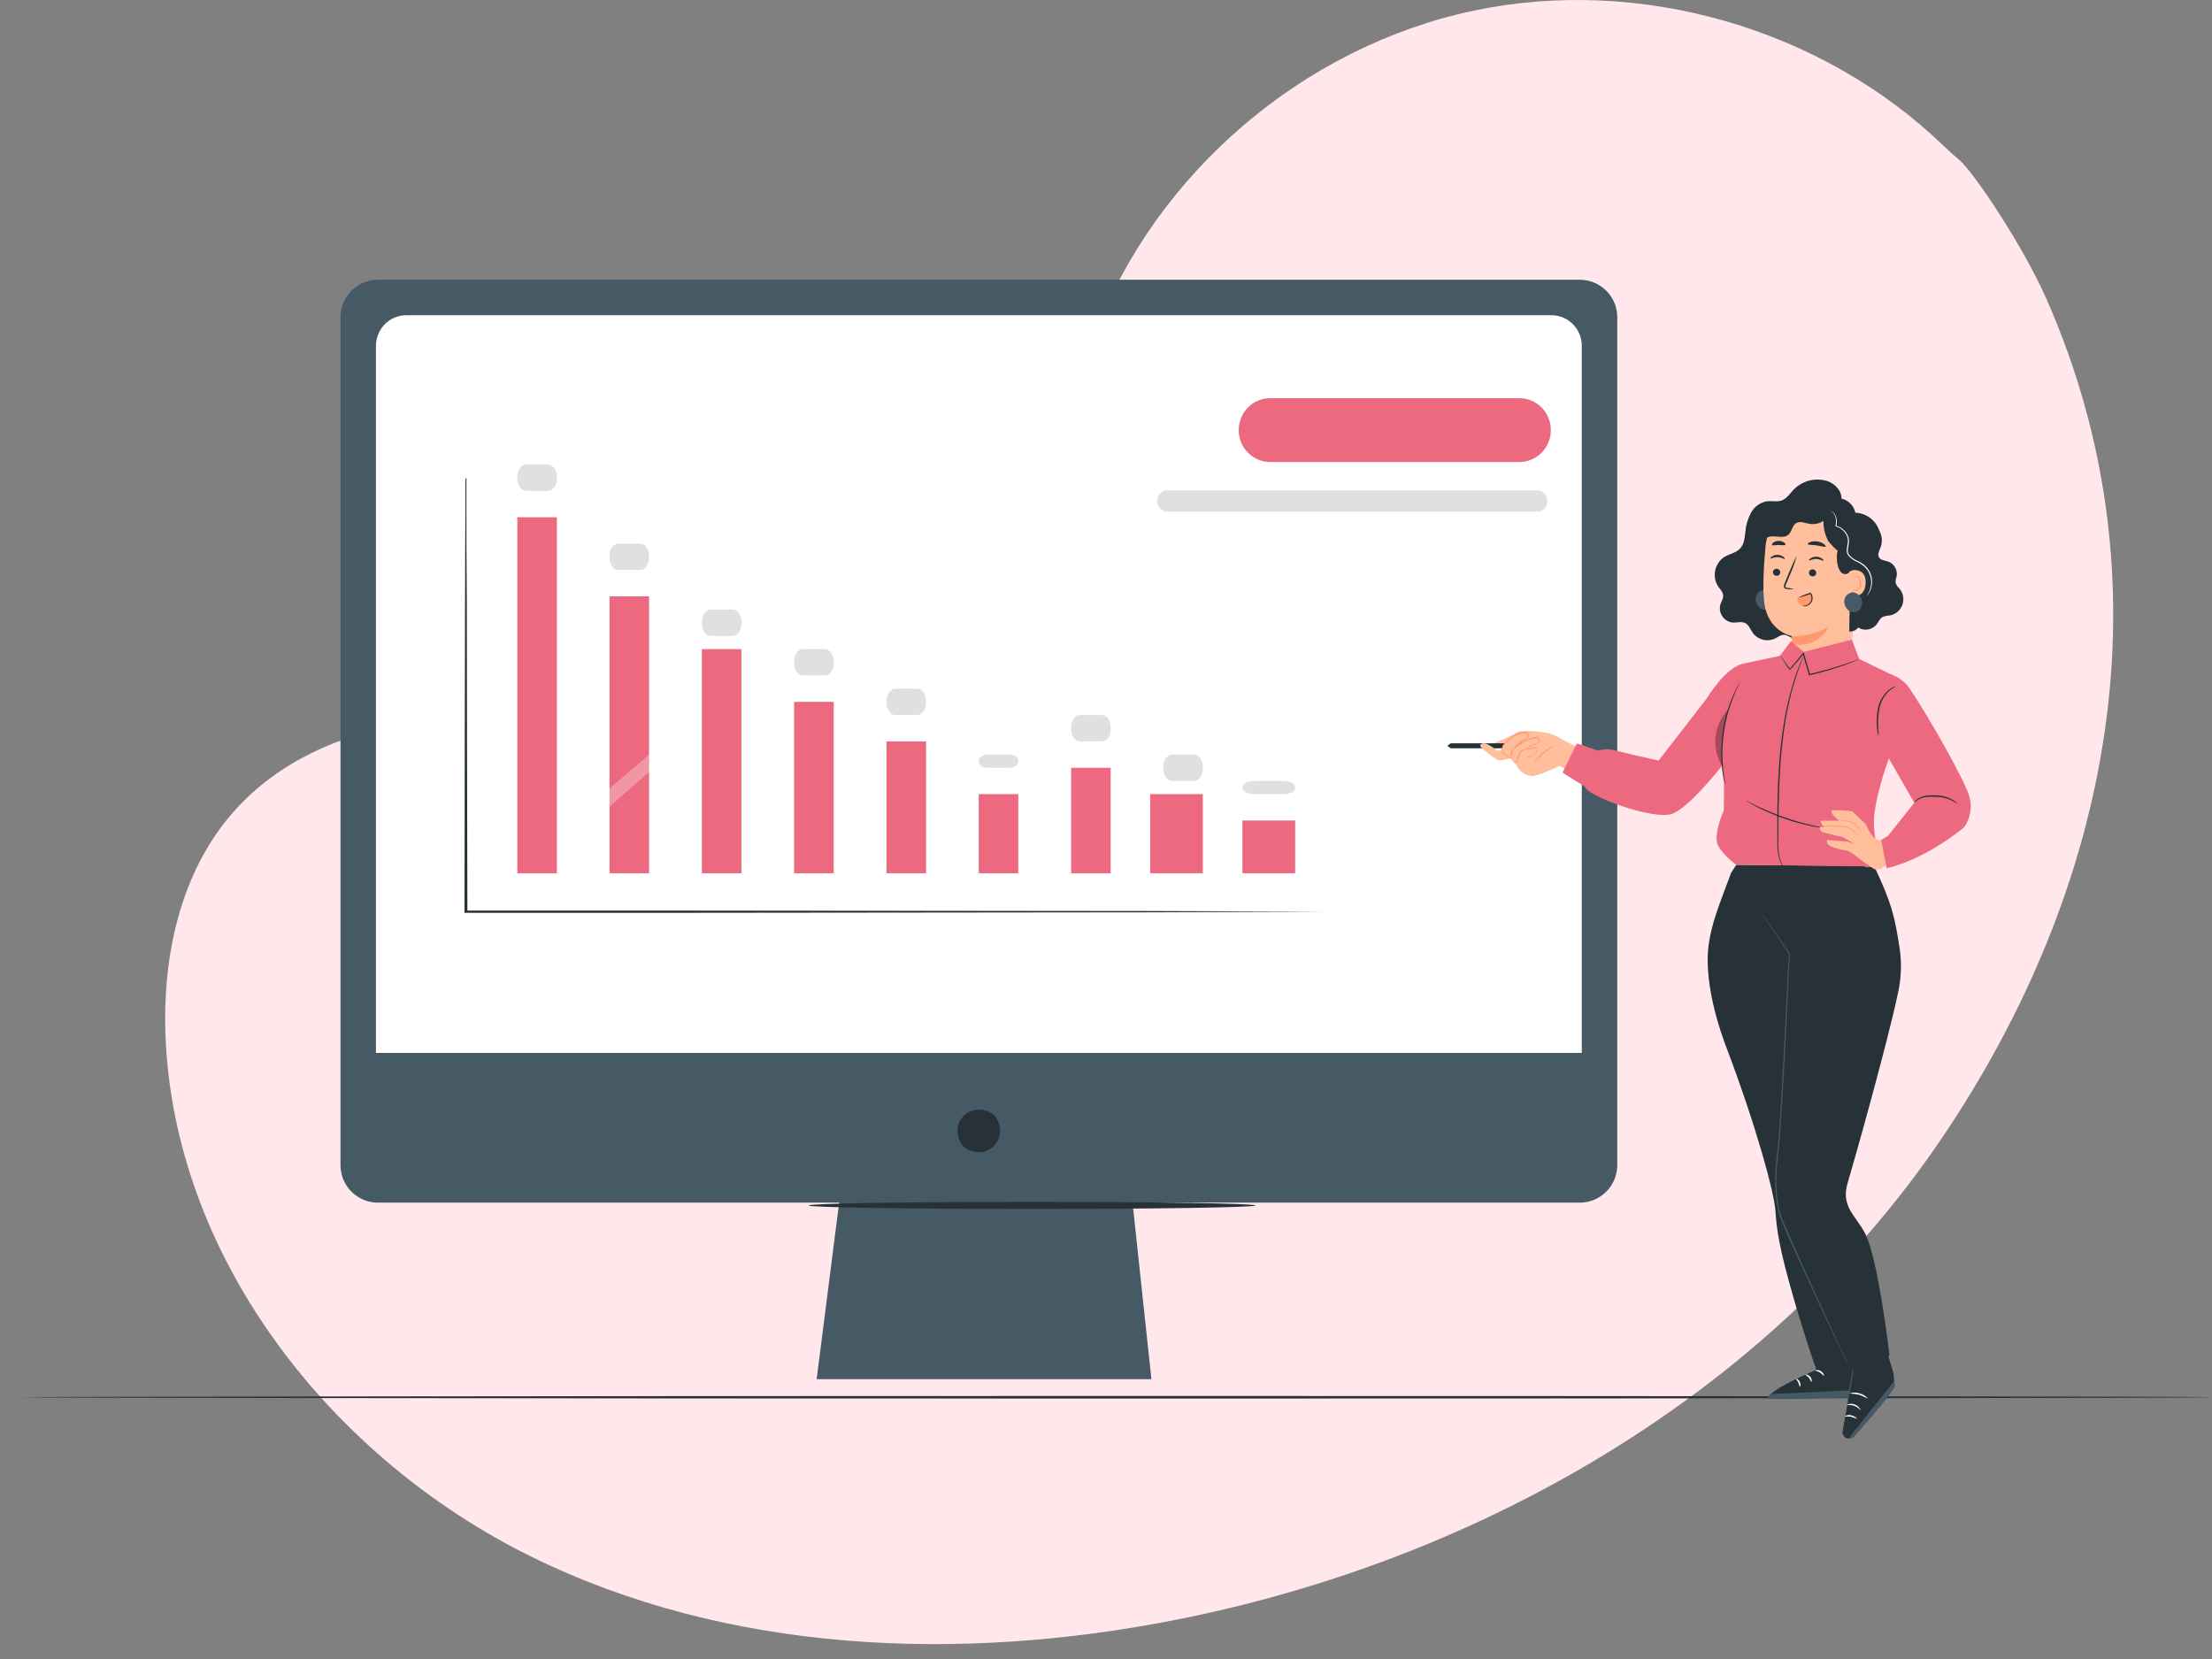 <svg width="100" height="75" viewBox="0 0 100 75" fill="none" xmlns="http://www.w3.org/2000/svg">
<rect x="0" y="0" width="100" height="75" fill="#808080" stroke="none"/>
<path d="M92.509 13.499C98.132 26.23 95.558 40.012 87.734 51.53C79.91 63.048 66.889 70.51 53.2 73.219C43.428 75.158 32.91 74.762 23.987 70.357C15.063 65.953 8.036 57.086 7.498 47.17C7.291 43.426 8.094 39.45 10.604 36.649C14.608 32.182 21.444 32.026 27.45 32.211C33.457 32.397 40.287 32.255 44.312 27.809C47.405 24.39 47.861 19.435 49.488 15.129C52.258 7.813 58.941 2.099 66.629 0.481C74.136 -1.099 82.364 1.282 87.869 6.596C88.105 6.823 88.351 7.04 88.6 7.254C89.25 7.824 91.438 11.079 92.509 13.499Z" fill="#FFE7EC"/>
<path d="M99.968 63.168C99.968 63.199 77.791 63.225 50.438 63.225C23.086 63.225 0.904 63.192 0.904 63.168C0.904 63.144 23.077 63.109 50.438 63.109C77.799 63.109 99.968 63.129 99.968 63.168Z" fill="#263238"/>
<path d="M71.416 12.646H17.088C16.638 12.647 16.207 12.825 15.889 13.143C15.571 13.461 15.393 13.892 15.393 14.341V52.675C15.393 53.124 15.571 53.555 15.889 53.873C16.207 54.19 16.638 54.369 17.088 54.369H37.937L36.919 62.35H52.053L51.199 54.369H71.416C71.866 54.369 72.297 54.19 72.615 53.873C72.933 53.555 73.112 53.124 73.113 52.675V14.341C73.113 13.892 72.934 13.461 72.616 13.143C72.297 12.825 71.866 12.646 71.416 12.646Z" fill="#455A64"/>
<path d="M44.992 50.471C45.691 51.471 44.596 52.567 43.596 51.867C43.562 51.844 43.533 51.814 43.51 51.78C42.811 50.781 43.906 49.687 44.906 50.385C44.939 50.408 44.969 50.437 44.992 50.471Z" fill="#263238"/>
<path d="M18.371 14.25H70.134C70.315 14.25 70.494 14.285 70.66 14.355C70.827 14.424 70.979 14.526 71.107 14.655C71.234 14.783 71.336 14.935 71.405 15.103C71.474 15.271 71.509 15.45 71.509 15.632V47.599H16.996V15.636C16.995 15.454 17.031 15.274 17.1 15.106C17.168 14.938 17.27 14.785 17.397 14.656C17.525 14.527 17.677 14.425 17.844 14.355C18.011 14.286 18.19 14.25 18.371 14.25Z" fill="white"/>
<path d="M56.757 54.497C56.757 54.585 52.237 54.654 46.656 54.654C41.075 54.654 36.555 54.585 36.555 54.497C36.555 54.408 41.075 54.333 46.656 54.333C52.237 54.333 56.757 54.408 56.757 54.497Z" fill="#263238"/>
<path d="M68.688 20.886H57.421C57.234 20.886 57.049 20.849 56.876 20.776C56.703 20.703 56.546 20.596 56.414 20.462C56.282 20.327 56.177 20.168 56.106 19.992C56.035 19.817 55.999 19.629 56 19.439C56 19.058 56.15 18.692 56.416 18.422C56.683 18.152 57.044 18 57.421 18H68.688C69.065 18 69.427 18.152 69.693 18.422C69.96 18.692 70.109 19.058 70.109 19.439C70.11 19.629 70.074 19.817 70.003 19.992C69.932 20.168 69.828 20.327 69.695 20.462C69.564 20.596 69.406 20.703 69.234 20.776C69.061 20.849 68.875 20.886 68.688 20.886Z" fill="#EC6980"/>
<path d="M69.509 23.131H52.766C52.647 23.131 52.533 23.08 52.449 22.99C52.365 22.899 52.318 22.777 52.318 22.649C52.319 22.521 52.366 22.399 52.45 22.309C52.534 22.219 52.647 22.169 52.766 22.169H69.509C69.627 22.169 69.74 22.22 69.824 22.31C69.907 22.4 69.955 22.522 69.955 22.649C69.955 22.776 69.908 22.899 69.825 22.989C69.741 23.079 69.627 23.13 69.509 23.131Z" fill="#E0E0E0"/>
<path d="M21.085 21.596C21.089 21.628 21.089 21.661 21.085 21.693C21.085 21.761 21.085 21.852 21.085 21.963C21.085 22.214 21.085 22.575 21.085 23.042C21.085 23.991 21.085 25.37 21.104 27.104C21.104 30.587 21.12 35.496 21.13 41.234L21.064 41.166H31.03L51.753 41.185L58.036 41.209H59.745H60.188H60.34C60.34 41.209 60.287 41.209 60.188 41.209H59.745L58.036 41.223L51.753 41.244L31.03 41.266H21.064H21V41.201C21 35.464 21.019 30.554 21.024 27.072C21.024 25.337 21.037 23.959 21.043 23.009C21.043 22.54 21.043 22.179 21.043 21.93C21.043 21.812 21.043 21.72 21.043 21.661C21.055 21.638 21.07 21.617 21.085 21.596Z" fill="#263238"/>
<path d="M44.247 39.478H46.035V35.901H44.247V39.478Z" fill="#EC6980"/>
<path d="M51.995 39.478H54.379V35.901H51.995V39.478Z" fill="#EC6980"/>
<path d="M56.167 39.478H58.551V37.093H56.167V39.478Z" fill="#EC6980"/>
<path d="M48.423 39.478H50.211V34.709H48.423V39.478Z" fill="#EC6980"/>
<path d="M40.077 39.478H41.865V33.517H40.077V39.478Z" fill="#EC6980"/>
<path d="M35.901 39.478H37.69V31.729H35.901V39.478Z" fill="#EC6980"/>
<path d="M31.729 39.478H33.518V29.345H31.729V39.478Z" fill="#EC6980"/>
<path d="M27.556 39.478H29.344V26.96H27.556V39.478Z" fill="#EC6980"/>
<path d="M23.388 39.478H25.176L25.176 23.384H23.388L23.388 39.478Z" fill="#EC6980"/>
<path d="M56.703 35.901H58.014C58.31 35.901 58.551 35.778 58.551 35.626V35.581C58.551 35.429 58.31 35.305 58.014 35.305H56.703C56.407 35.305 56.167 35.429 56.167 35.581V35.626C56.167 35.778 56.407 35.901 56.703 35.901Z" fill="#E0E0E0"/>
<path d="M52.993 35.305H53.976C54.199 35.305 54.379 35.058 54.379 34.754V34.665C54.379 34.36 54.199 34.113 53.976 34.113H52.993C52.771 34.113 52.591 34.36 52.591 34.665V34.754C52.591 35.058 52.771 35.305 52.993 35.305Z" fill="#E0E0E0"/>
<path d="M48.825 33.517H49.808C50.031 33.517 50.211 33.27 50.211 32.966V32.877C50.211 32.572 50.031 32.325 49.808 32.325H48.825C48.603 32.325 48.423 32.572 48.423 32.877V32.966C48.423 33.27 48.603 33.517 48.825 33.517Z" fill="#E0E0E0"/>
<path d="M44.65 34.709H45.633C45.855 34.709 46.035 34.586 46.035 34.434V34.389C46.035 34.237 45.855 34.113 45.633 34.113H44.65C44.427 34.113 44.247 34.237 44.247 34.389V34.434C44.247 34.586 44.427 34.709 44.65 34.709Z" fill="#E0E0E0"/>
<path d="M40.48 32.325H41.463C41.685 32.325 41.865 32.078 41.865 31.773V31.685C41.865 31.38 41.685 31.133 41.463 31.133H40.48C40.257 31.133 40.077 31.38 40.077 31.685V31.773C40.077 32.078 40.257 32.325 40.48 32.325Z" fill="#E0E0E0"/>
<path d="M36.304 30.537H37.287C37.509 30.537 37.69 30.29 37.69 29.985V29.896C37.69 29.592 37.509 29.345 37.287 29.345H36.304C36.081 29.345 35.901 29.592 35.901 29.896V29.985C35.901 30.29 36.081 30.537 36.304 30.537Z" fill="#E0E0E0"/>
<path d="M32.132 28.749H33.115C33.337 28.749 33.518 28.502 33.518 28.197V28.108C33.518 27.804 33.337 27.557 33.115 27.557H32.132C31.91 27.557 31.729 27.804 31.729 28.108V28.197C31.729 28.502 31.91 28.749 32.132 28.749Z" fill="#E0E0E0"/>
<path d="M27.958 25.768H28.941C29.163 25.768 29.344 25.521 29.344 25.217V25.128C29.344 24.823 29.163 24.576 28.941 24.576H27.958C27.736 24.576 27.556 24.823 27.556 25.128V25.217C27.556 25.521 27.736 25.768 27.958 25.768Z" fill="#E0E0E0"/>
<path d="M23.79 22.192H24.773C24.996 22.192 25.176 21.945 25.176 21.64V21.552C25.176 21.247 24.996 21 24.773 21H23.79C23.568 21 23.388 21.247 23.388 21.552V21.64C23.388 21.945 23.568 22.192 23.79 22.192Z" fill="#E0E0E0"/>
<g opacity="0.3">
<path d="M30.19 34.167L26.447 37.426H25.482L29.904 33.635L30.288 34.287" fill="white"/>
</g>
<path d="M82.981 23.081C83.256 22.906 83.323 22.501 83.173 22.212C83.091 22.071 82.977 21.951 82.84 21.862C82.704 21.773 82.548 21.716 82.386 21.696C82.153 21.661 81.915 21.681 81.691 21.755C81.467 21.83 81.264 21.956 81.098 22.124C80.92 22.307 80.776 22.545 80.537 22.629C80.324 22.702 80.091 22.629 79.868 22.665C79.72 22.692 79.58 22.751 79.458 22.839C79.336 22.927 79.236 23.041 79.164 23.172C79.019 23.437 78.931 23.73 78.906 24.03C78.874 24.305 78.852 24.605 78.662 24.803C78.473 25.002 78.185 25.039 77.955 25.178C77.744 25.317 77.596 25.533 77.542 25.78C77.488 26.028 77.533 26.286 77.667 26.501C77.758 26.63 77.89 26.758 77.9 26.915C77.91 27.073 77.815 27.194 77.771 27.334C77.748 27.424 77.745 27.519 77.761 27.611C77.778 27.703 77.814 27.79 77.867 27.867C77.919 27.944 77.988 28.008 78.068 28.056C78.148 28.104 78.237 28.135 78.33 28.145C78.522 28.156 78.726 28.082 78.897 28.167C79.068 28.252 79.13 28.457 79.24 28.613C79.351 28.764 79.511 28.871 79.692 28.918C79.874 28.965 80.066 28.948 80.237 28.871C80.377 28.801 80.508 28.688 80.665 28.698C80.823 28.708 80.944 28.841 81.097 28.872C81.296 28.911 81.483 28.762 81.612 28.596C81.741 28.43 81.814 28.236 81.968 28.099C82.167 27.921 82.448 27.878 82.701 27.79C82.981 27.694 83.237 27.538 83.452 27.334C83.666 27.13 83.835 26.882 83.946 26.608C84.056 26.333 84.107 26.037 84.094 25.741C84.08 25.445 84.004 25.156 83.869 24.892" fill="#263238"/>
<path d="M80.07 26.823C80.008 26.757 79.932 26.707 79.847 26.676H79.864C79.848 26.672 79.832 26.669 79.816 26.667C79.787 26.659 79.757 26.657 79.727 26.66C79.697 26.664 79.668 26.674 79.642 26.689C79.545 26.724 79.465 26.794 79.417 26.886C79.38 26.967 79.365 27.056 79.376 27.145C79.385 27.233 79.419 27.317 79.474 27.388C79.513 27.452 79.572 27.503 79.641 27.534C79.71 27.564 79.786 27.573 79.861 27.559C79.935 27.545 80.003 27.509 80.056 27.456C80.109 27.402 80.145 27.334 80.159 27.259C80.182 27.185 80.186 27.106 80.17 27.03C80.155 26.953 80.12 26.882 80.07 26.823Z" fill="#455A64"/>
<path d="M83.716 29.282L83.992 24.236C83.997 24.123 83.959 24.011 83.886 23.924C83.814 23.836 83.71 23.779 83.598 23.764L81.199 23.085C80.427 22.98 79.887 23.918 79.816 24.694C79.737 25.554 79.676 26.608 79.759 27.254C79.928 28.554 80.992 28.751 80.992 28.751C80.992 28.751 81 29.078 80.992 29.548L81.481 31.146L83.716 29.282Z" fill="#FFBF9D"/>
<path d="M80.151 25.858C80.148 25.901 80.163 25.944 80.192 25.976C80.221 26.008 80.262 26.028 80.305 26.031C80.326 26.033 80.348 26.031 80.368 26.025C80.388 26.019 80.407 26.009 80.424 25.996C80.44 25.982 80.453 25.966 80.463 25.947C80.473 25.928 80.479 25.907 80.48 25.886C80.482 25.843 80.467 25.801 80.438 25.769C80.409 25.736 80.369 25.717 80.326 25.714C80.305 25.711 80.283 25.713 80.263 25.719C80.243 25.725 80.224 25.735 80.207 25.748C80.191 25.762 80.178 25.779 80.168 25.797C80.158 25.816 80.152 25.837 80.151 25.858Z" fill="#263238"/>
<path d="M80.031 25.249C80.05 25.271 80.179 25.182 80.358 25.187C80.537 25.192 80.664 25.285 80.683 25.264C80.703 25.244 80.673 25.215 80.618 25.172C80.543 25.117 80.453 25.086 80.36 25.083C80.268 25.08 80.178 25.107 80.103 25.16C80.04 25.2 80.02 25.238 80.031 25.249Z" fill="#263238"/>
<path d="M81.779 25.884C81.777 25.927 81.792 25.97 81.821 26.002C81.85 26.034 81.891 26.054 81.934 26.056C81.955 26.058 81.977 26.056 81.997 26.05C82.017 26.044 82.036 26.034 82.052 26.02C82.069 26.007 82.082 25.99 82.092 25.971C82.102 25.953 82.108 25.932 82.109 25.911C82.111 25.868 82.096 25.826 82.067 25.794C82.038 25.762 81.998 25.742 81.955 25.739C81.934 25.737 81.912 25.739 81.892 25.745C81.872 25.751 81.853 25.761 81.836 25.774C81.82 25.788 81.806 25.804 81.797 25.823C81.787 25.842 81.781 25.863 81.779 25.884Z" fill="#263238"/>
<path d="M81.784 25.331C81.804 25.354 81.932 25.264 82.11 25.269C82.288 25.274 82.418 25.369 82.437 25.347C82.457 25.325 82.428 25.298 82.372 25.255C82.297 25.2 82.207 25.169 82.114 25.166C82.022 25.164 81.932 25.191 81.856 25.242C81.793 25.284 81.769 25.322 81.784 25.331Z" fill="#263238"/>
<path d="M81.096 26.637C81.002 26.605 80.906 26.585 80.807 26.577C80.762 26.57 80.72 26.56 80.712 26.529C80.711 26.484 80.723 26.439 80.747 26.4L80.891 26.056C81.025 25.765 81.135 25.464 81.221 25.155C81.2 25.147 81.021 25.541 80.82 26.025L80.681 26.371C80.65 26.425 80.64 26.488 80.653 26.55C80.659 26.566 80.668 26.581 80.681 26.592C80.693 26.604 80.708 26.613 80.725 26.618C80.75 26.626 80.776 26.63 80.802 26.631C80.899 26.646 80.998 26.648 81.096 26.637Z" fill="#263238"/>
<path d="M80.996 28.751C81.582 28.773 82.162 28.628 82.67 28.334C82.67 28.334 82.296 29.296 81.004 29.139L80.996 28.751Z" fill="#FF9A6C"/>
<path d="M81.725 24.594C81.741 24.643 81.92 24.625 82.128 24.656C82.337 24.687 82.506 24.75 82.534 24.706C82.547 24.686 82.519 24.64 82.452 24.591C82.362 24.531 82.26 24.492 82.154 24.477C82.047 24.462 81.938 24.472 81.836 24.506C81.757 24.534 81.718 24.571 81.725 24.594Z" fill="#263238"/>
<path d="M80.111 24.636C80.142 24.677 80.265 24.636 80.413 24.636C80.562 24.636 80.685 24.67 80.716 24.629C80.729 24.609 80.716 24.567 80.657 24.527C80.585 24.479 80.5 24.453 80.413 24.453C80.327 24.453 80.242 24.479 80.17 24.527C80.116 24.574 80.095 24.615 80.111 24.636Z" fill="#263238"/>
<path d="M78.944 24.421C78.999 24.223 79.119 24.05 79.285 23.93C79.384 23.879 79.481 23.823 79.574 23.762C79.76 23.612 79.803 23.349 79.919 23.139C79.995 23.003 80.102 22.888 80.232 22.802C80.361 22.716 80.509 22.662 80.663 22.644C80.921 22.619 81.179 22.696 81.436 22.633C81.622 22.586 81.783 22.465 81.969 22.431C82.331 22.36 82.67 22.624 82.928 22.884C82.928 23.142 82.722 23.319 82.521 23.487C82.42 23.57 82.302 23.63 82.176 23.664C82.05 23.697 81.918 23.703 81.789 23.68C81.59 23.644 81.372 23.543 81.199 23.649C81.027 23.755 81.01 24.035 80.849 24.173C80.62 24.373 80.254 24.186 79.963 24.272C79.737 24.339 79.597 24.555 79.448 24.736C79.298 24.918 79.073 25.089 78.849 25.022C78.857 24.819 78.889 24.617 78.944 24.421Z" fill="#263238"/>
<path d="M81.68 23.319C81.842 23.272 82.177 23.166 82.264 23.024C82.353 22.872 82.479 22.745 82.632 22.658C82.785 22.57 82.958 22.524 83.134 22.525C83.311 22.539 83.479 22.61 83.613 22.727C83.747 22.845 83.839 23.002 83.876 23.176C84.089 23.184 84.296 23.249 84.475 23.365C84.654 23.48 84.799 23.641 84.894 23.832C84.919 23.881 84.941 23.932 84.959 23.984C85.023 24.098 85.062 24.225 85.073 24.356C85.083 24.487 85.065 24.618 85.019 24.741C84.963 24.889 84.866 25.053 84.942 25.192C85.018 25.331 85.215 25.338 85.367 25.389C85.498 25.439 85.608 25.533 85.677 25.656C85.746 25.778 85.769 25.921 85.743 26.059C85.708 26.153 85.692 26.253 85.696 26.353C85.732 26.452 85.793 26.54 85.872 26.61C85.956 26.71 86.012 26.83 86.035 26.959C86.058 27.087 86.047 27.22 86.003 27.343C85.959 27.465 85.883 27.574 85.783 27.659C85.684 27.743 85.564 27.8 85.435 27.823C85.317 27.828 85.201 27.854 85.093 27.901C84.977 27.972 84.927 28.111 84.846 28.219C84.765 28.322 84.656 28.398 84.531 28.437C84.407 28.476 84.273 28.476 84.149 28.438C84.099 28.42 84.052 28.396 84.008 28.367C83.961 28.429 83.899 28.479 83.828 28.51C83.756 28.542 83.678 28.555 83.6 28.547L83.648 25.819C83.633 25.852 83.61 25.882 83.581 25.904C83.552 25.927 83.519 25.942 83.483 25.948C83.045 26.047 82.981 25.144 83.078 24.901C82.913 24.766 82.766 24.61 82.639 24.439C82.499 24.165 82.429 23.861 82.437 23.554C82.282 23.561 81.608 23.339 81.68 23.319Z" fill="#263238"/>
<path d="M83.529 26.04C83.542 25.761 83.882 25.702 84.121 25.841C84.25 25.917 84.355 26.072 84.343 26.365C84.311 27.151 83.529 26.957 83.529 26.933C83.529 26.91 83.512 26.364 83.529 26.04Z" fill="#FFBF9D"/>
<path d="M83.779 26.646C83.779 26.646 83.793 26.657 83.815 26.668C83.847 26.683 83.883 26.685 83.917 26.675C83.969 26.644 84.012 26.601 84.041 26.549C84.071 26.496 84.086 26.437 84.085 26.377C84.09 26.31 84.079 26.242 84.054 26.18C84.048 26.155 84.036 26.132 84.019 26.113C84.002 26.094 83.981 26.079 83.957 26.07C83.941 26.066 83.924 26.067 83.909 26.073C83.894 26.079 83.882 26.09 83.874 26.104C83.862 26.126 83.866 26.141 83.862 26.143C83.859 26.144 83.846 26.13 83.853 26.098C83.859 26.078 83.871 26.061 83.887 26.049C83.909 26.034 83.936 26.028 83.963 26.032C83.995 26.04 84.024 26.056 84.049 26.078C84.073 26.101 84.091 26.129 84.101 26.161C84.132 26.23 84.145 26.306 84.139 26.382C84.14 26.452 84.121 26.521 84.083 26.58C84.044 26.639 83.99 26.685 83.926 26.713C83.904 26.719 83.88 26.72 83.858 26.715C83.836 26.711 83.815 26.701 83.797 26.688C83.78 26.666 83.776 26.648 83.779 26.646Z" fill="#FF9A6C"/>
<path d="M82.762 23.107C82.823 23.137 82.877 23.181 82.918 23.236C83.008 23.402 83.029 23.596 82.976 23.778V23.798H82.996C83.109 23.829 83.213 23.885 83.301 23.962C83.388 24.04 83.457 24.136 83.502 24.244C83.526 24.305 83.54 24.37 83.542 24.436C83.54 24.506 83.531 24.575 83.517 24.643C83.502 24.717 83.492 24.791 83.488 24.866C83.482 24.948 83.504 25.03 83.549 25.098C83.651 25.227 83.784 25.328 83.936 25.39C84.069 25.45 84.192 25.531 84.3 25.63C84.478 25.804 84.582 26.04 84.593 26.288C84.599 26.456 84.563 26.622 84.49 26.772C84.437 26.879 84.393 26.931 84.398 26.935C84.403 26.939 84.411 26.923 84.432 26.899C84.46 26.862 84.486 26.823 84.509 26.783C84.614 26.593 84.654 26.374 84.623 26.159C84.591 25.945 84.491 25.746 84.336 25.594C84.225 25.492 84.097 25.409 83.959 25.349C83.815 25.291 83.688 25.196 83.591 25.075C83.504 24.955 83.543 24.8 83.566 24.659C83.58 24.587 83.588 24.514 83.591 24.441C83.587 24.369 83.571 24.299 83.544 24.233C83.496 24.117 83.422 24.015 83.328 23.934C83.234 23.853 83.121 23.795 83.001 23.765L83.015 23.791C83.04 23.696 83.047 23.597 83.033 23.499C83.02 23.402 82.987 23.308 82.936 23.224C82.903 23.18 82.858 23.146 82.808 23.125C82.781 23.111 82.762 23.104 82.762 23.107Z" fill="white"/>
<path d="M84.074 26.94C84.013 26.874 83.936 26.823 83.851 26.793H83.868C83.852 26.789 83.837 26.787 83.82 26.785C83.791 26.777 83.761 26.774 83.731 26.778C83.701 26.782 83.671 26.792 83.645 26.807C83.55 26.841 83.47 26.908 83.421 26.997C83.384 27.078 83.37 27.168 83.38 27.256C83.39 27.345 83.424 27.43 83.479 27.5C83.519 27.564 83.577 27.615 83.646 27.646C83.715 27.676 83.792 27.685 83.866 27.671C83.94 27.657 84.008 27.621 84.062 27.567C84.115 27.514 84.151 27.446 84.164 27.371C84.186 27.298 84.189 27.22 84.174 27.144C84.158 27.069 84.124 26.999 84.074 26.94Z" fill="#455A64"/>
<path d="M81.844 26.826C81.634 26.873 81.431 26.946 81.24 27.044C81.223 27.136 81.368 27.34 81.461 27.377C81.509 27.394 81.56 27.401 81.611 27.395C81.661 27.39 81.71 27.372 81.752 27.344C81.827 27.282 81.877 27.195 81.891 27.098C81.897 27.005 81.881 26.912 81.844 26.826Z" fill="#FF9A6C"/>
<path d="M81.486 27.389C81.556 27.388 81.624 27.374 81.689 27.349C81.755 27.32 81.811 27.271 81.848 27.208C81.88 27.151 81.895 27.086 81.891 27.021C81.888 26.956 81.866 26.893 81.829 26.84L81.859 26.849C81.672 26.92 81.481 26.977 81.285 27.017C81.464 26.929 81.65 26.856 81.841 26.798L81.86 26.792L81.871 26.807C81.916 26.868 81.942 26.941 81.945 27.017C81.948 27.092 81.93 27.167 81.891 27.232C81.847 27.302 81.781 27.355 81.703 27.383C81.669 27.4 81.633 27.409 81.595 27.41C81.558 27.411 81.521 27.404 81.486 27.389Z" fill="#263238"/>
<path d="M82.08 61.815V61.944C82.08 61.944 79.931 62.83 79.911 63.24L84.195 63.177L84.115 61.752C83.801 61.908 83.456 61.995 83.105 62.005C82.754 62.016 82.404 61.952 82.08 61.815Z" fill="#263238"/>
<path d="M84.195 63.176L84.176 62.833L80.078 63.02C80.078 63.02 79.888 63.105 79.911 63.239L84.195 63.176Z" fill="#455A64"/>
<path d="M82.067 61.955C82.067 61.975 82.172 61.983 82.277 62.05C82.381 62.117 82.436 62.202 82.456 62.193C82.475 62.184 82.442 62.064 82.314 61.987C82.187 61.909 82.062 61.935 82.067 61.955Z" fill="white"/>
<path d="M81.619 62.146C81.619 62.167 81.707 62.202 81.779 62.289C81.851 62.377 81.873 62.47 81.894 62.468C81.914 62.467 81.926 62.349 81.835 62.242C81.743 62.135 81.621 62.127 81.619 62.146Z" fill="white"/>
<path d="M81.372 62.689C81.391 62.689 81.419 62.588 81.364 62.474C81.309 62.359 81.21 62.316 81.202 62.333C81.194 62.35 81.255 62.412 81.298 62.506C81.342 62.6 81.351 62.686 81.372 62.689Z" fill="white"/>
<path d="M85.142 60.523L83.319 61.039L83.774 62.069L83.302 64.686C83.288 64.758 83.301 64.833 83.339 64.895C83.377 64.958 83.436 65.005 83.507 65.026C83.561 65.042 83.619 65.042 83.673 65.026C83.728 65.01 83.776 64.98 83.814 64.938C84.216 64.487 85.69 62.819 85.654 62.619L85.596 62.074C85.562 61.938 85.522 61.803 85.475 61.67L85.142 60.523Z" fill="#263238"/>
<path d="M83.563 65.034L85.634 62.425L85.644 62.543C85.652 62.592 85.649 62.642 85.634 62.689C85.62 62.737 85.594 62.78 85.561 62.816C85.397 63.074 84.933 63.675 83.821 64.936C83.789 64.972 83.749 64.999 83.704 65.017C83.659 65.034 83.611 65.04 83.563 65.034Z" fill="#455A64"/>
<path d="M84.109 63.747C84.029 63.664 83.934 63.598 83.829 63.552C83.72 63.521 83.605 63.51 83.492 63.521C83.492 63.513 83.524 63.489 83.59 63.473C83.676 63.456 83.765 63.463 83.847 63.494C83.931 63.524 84.004 63.578 84.057 63.648C84.108 63.705 84.117 63.744 84.109 63.747Z" fill="white"/>
<path d="M83.939 64.142C83.852 64.105 83.763 64.072 83.672 64.045C83.577 64.036 83.482 64.032 83.386 64.035C83.429 64.004 83.478 63.983 83.529 63.974C83.581 63.966 83.634 63.968 83.684 63.983C83.859 64.017 83.958 64.132 83.939 64.142Z" fill="white"/>
<path d="M84.447 63.23C84.318 63.161 84.184 63.102 84.047 63.052C83.903 63.023 83.757 63.003 83.61 62.994C83.757 62.942 83.918 62.942 84.065 62.994C84.216 63.025 84.351 63.109 84.447 63.23Z" fill="white"/>
<path d="M83.683 62.623C83.639 62.873 83.597 63.097 83.563 63.259C83.55 63.347 83.528 63.434 83.498 63.517C83.498 63.427 83.507 63.337 83.525 63.249C83.549 63.085 83.585 62.863 83.629 62.605C83.666 62.395 83.702 62.202 83.732 62.051C83.729 61.934 83.736 61.816 83.753 61.7C83.771 61.816 83.778 61.934 83.775 62.051" fill="#455A64"/>
<path d="M85.805 44.886C85.946 44.249 85.975 43.593 85.89 42.946C85.654 41.379 85.504 40.798 84.7 39.099L84.5 39.146L78.494 39.099L78.26 39.459C77.745 40.85 77.392 41.68 77.246 42.697C77.079 43.868 77.375 45.565 78.019 47.278C79.424 50.977 80.208 53.934 80.263 54.73C80.317 55.526 80.402 56.35 81.14 58.872C81.679 60.714 82.077 61.815 82.077 61.815C82.638 62.131 83.237 62.216 83.772 61.909L85.421 61.273C85.421 61.273 84.916 56.929 84.326 55.777C83.901 54.948 83.206 54.554 83.53 53.473C83.855 52.392 85.363 47.014 85.805 44.886Z" fill="#263238"/>
<path d="M79.696 41.358L79.718 41.386L79.781 41.474L80.022 41.815L80.923 43.112C80.879 43.598 80.863 44.161 80.832 44.787C80.801 45.413 80.77 46.104 80.734 46.847C80.698 47.591 80.654 48.383 80.605 49.214C80.556 50.044 80.513 50.912 80.43 51.806C80.344 52.55 80.267 53.28 80.331 53.982C80.346 54.154 80.369 54.327 80.401 54.497C80.432 54.665 80.475 54.831 80.53 54.993C80.649 55.308 80.788 55.614 80.917 55.91C81.441 57.11 81.932 58.166 82.341 59.068C82.751 59.97 83.084 60.674 83.314 61.174C83.427 61.423 83.516 61.616 83.571 61.75C83.6 61.813 83.623 61.863 83.638 61.899C83.654 61.935 83.66 61.951 83.66 61.951C83.65 61.935 83.641 61.919 83.633 61.902C83.616 61.866 83.592 61.817 83.561 61.754L83.288 61.184C83.053 60.684 82.715 59.967 82.297 59.08C81.88 58.192 81.396 57.13 80.861 55.943C80.733 55.646 80.595 55.343 80.475 55.022C80.419 54.859 80.376 54.691 80.346 54.52C80.313 54.349 80.291 54.175 80.274 53.997C80.21 53.289 80.287 52.555 80.373 51.808C80.456 50.917 80.502 50.048 80.55 49.217C80.597 48.387 80.637 47.594 80.678 46.853C80.72 46.111 80.752 45.42 80.784 44.792C80.816 44.163 80.837 43.6 80.883 43.117V43.128L79.995 41.823L79.76 41.476C79.736 41.438 79.716 41.408 79.701 41.386C79.698 41.377 79.697 41.367 79.696 41.358Z" fill="#455A64"/>
<path d="M71.684 33.935C71.684 33.935 70.782 33.542 70.524 33.375C70.317 33.234 70.079 33.146 69.83 33.117C69.537 33.064 68.758 32.981 68.569 33.117C68.38 33.254 67.53 33.602 67.53 33.602L68.653 34.209C68.653 34.209 68.837 34.972 69.06 35.04C69.283 35.108 69.244 35.087 69.484 35.04C69.723 34.994 70.506 34.618 70.529 34.633C70.553 34.649 71.358 35.084 71.358 35.084L71.684 33.935Z" fill="#FFBF9D"/>
<path d="M68.264 33.83H65.591L65.462 33.742C65.457 33.739 65.454 33.734 65.451 33.729C65.448 33.724 65.447 33.718 65.447 33.712C65.447 33.706 65.448 33.701 65.451 33.696C65.454 33.69 65.457 33.686 65.462 33.683L65.591 33.603H68.264V33.83Z" fill="#263238"/>
<path d="M66.923 33.672C66.923 33.672 67.052 33.519 67.299 33.672C67.443 33.757 67.582 33.849 67.716 33.948C67.773 33.934 67.83 33.917 67.885 33.898L68.245 34.061L68.283 34.273C68.283 34.273 67.831 34.425 67.688 34.349C67.43 34.186 67.186 33.999 66.962 33.792C66.897 33.711 66.923 33.672 66.923 33.672Z" fill="#FFBF9D"/>
<path d="M69.188 34.548L69.023 34.443L69.082 34.209C69.082 34.209 69.429 34.163 69.469 33.974C69.509 33.784 69.469 33.788 69.469 33.788L69.022 33.864L69.228 33.69C69.228 33.69 69.604 33.644 69.575 33.425L69.502 33.321C69.338 33.351 69.175 33.394 69.017 33.45C68.828 33.554 68.645 33.669 68.468 33.792L68.806 33.471C68.897 33.439 68.981 33.388 69.053 33.323C69.067 33.309 69.077 33.293 69.083 33.274C69.09 33.256 69.092 33.236 69.089 33.217C69.087 33.198 69.08 33.179 69.07 33.163C69.059 33.146 69.045 33.133 69.028 33.122C69.004 33.106 68.975 33.099 68.946 33.102C68.823 33.109 68.702 33.135 68.587 33.179C68.442 33.247 68.012 33.565 67.949 33.729C67.886 33.893 67.894 33.952 67.995 34.055C68.103 34.148 68.221 34.23 68.346 34.298C68.396 34.392 68.468 34.472 68.557 34.532C68.557 34.532 68.629 34.85 69.063 35.034" fill="#FFBF9D"/>
<path d="M69.06 35.039C69.06 35.039 69.043 35.039 69.014 35.022C68.969 35.004 68.926 34.981 68.885 34.955C68.818 34.915 68.756 34.866 68.702 34.81C68.627 34.733 68.572 34.641 68.539 34.539L68.546 34.551C68.453 34.493 68.377 34.41 68.326 34.312L68.334 34.32C68.26 34.279 68.187 34.234 68.111 34.182C68.027 34.131 67.956 34.062 67.904 33.979C67.88 33.928 67.877 33.871 67.895 33.818C67.906 33.765 67.927 33.714 67.955 33.669C68.021 33.581 68.098 33.502 68.183 33.433C68.271 33.359 68.363 33.291 68.459 33.228C68.508 33.194 68.562 33.165 68.618 33.143C68.677 33.122 68.737 33.107 68.797 33.098L68.889 33.085C68.922 33.08 68.956 33.08 68.989 33.085C69.017 33.091 69.043 33.105 69.063 33.124C69.084 33.144 69.099 33.168 69.107 33.196C69.115 33.223 69.115 33.252 69.108 33.279C69.101 33.306 69.087 33.332 69.067 33.352C69.043 33.375 69.017 33.395 68.989 33.413C68.934 33.45 68.874 33.48 68.812 33.502H68.822L68.684 33.631L68.484 33.822L68.45 33.779C68.618 33.666 68.782 33.555 68.953 33.461C69.04 33.419 69.131 33.387 69.225 33.366C69.317 33.344 69.407 33.323 69.494 33.306H69.511L69.52 33.319L69.592 33.422C69.598 33.47 69.586 33.518 69.559 33.558C69.531 33.593 69.497 33.622 69.457 33.643C69.384 33.68 69.305 33.705 69.224 33.715H69.237L69.028 33.886L69.011 33.849L69.346 33.793L69.423 33.781H69.443H69.471C69.501 33.801 69.493 33.817 69.497 33.831C69.497 33.882 69.492 33.932 69.48 33.981C69.472 34.032 69.446 34.077 69.407 34.11C69.373 34.138 69.335 34.161 69.295 34.178C69.226 34.207 69.153 34.227 69.079 34.238L69.09 34.229C69.065 34.319 69.043 34.394 69.027 34.455V34.446L69.156 34.529C69.17 34.537 69.183 34.547 69.194 34.559C69.179 34.553 69.165 34.546 69.152 34.537L69.023 34.461C69.037 34.398 69.056 34.322 69.078 34.231V34.209H69.087C69.158 34.197 69.227 34.176 69.293 34.148C69.332 34.134 69.368 34.111 69.396 34.081C69.425 34.051 69.445 34.015 69.457 33.975C69.467 33.929 69.471 33.883 69.47 33.836C69.471 33.831 69.471 33.826 69.47 33.82C69.47 33.82 69.47 33.82 69.47 33.808C69.47 33.795 69.47 33.826 69.47 33.822H69.456H69.438L69.359 33.836L69.025 33.894L68.947 33.908L69.009 33.856L69.215 33.681H69.221C69.296 33.671 69.369 33.648 69.436 33.613C69.471 33.6 69.499 33.576 69.519 33.545C69.539 33.515 69.548 33.478 69.546 33.442V33.453C69.523 33.419 69.498 33.385 69.474 33.35L69.499 33.361C69.412 33.377 69.323 33.397 69.233 33.42C69.144 33.44 69.057 33.471 68.975 33.511C68.809 33.604 68.644 33.716 68.478 33.828L68.445 33.787L68.644 33.596L68.782 33.468H68.788C68.846 33.446 68.901 33.418 68.953 33.385C68.978 33.368 69.001 33.349 69.023 33.328C69.04 33.311 69.051 33.288 69.052 33.263C69.054 33.237 69.047 33.212 69.031 33.192C69.016 33.172 68.995 33.158 68.97 33.152C68.943 33.149 68.915 33.149 68.888 33.152L68.799 33.165C68.742 33.173 68.685 33.187 68.63 33.205C68.577 33.226 68.527 33.253 68.479 33.285C68.386 33.346 68.295 33.413 68.209 33.484C68.127 33.545 68.052 33.615 67.987 33.694C67.962 33.734 67.943 33.777 67.932 33.823C67.916 33.864 67.916 33.91 67.932 33.952C67.981 34.028 68.047 34.093 68.124 34.141C68.197 34.193 68.271 34.239 68.341 34.28C68.387 34.373 68.457 34.451 68.544 34.507V34.515C68.574 34.611 68.626 34.699 68.694 34.772C68.746 34.829 68.804 34.879 68.868 34.92C68.998 35.011 69.063 35.035 69.06 35.039Z" fill="#FF9A6C"/>
<path d="M69.336 34.561C69.354 34.498 69.383 34.439 69.422 34.386C69.594 34.118 69.841 33.906 70.132 33.775C70.189 33.744 70.253 33.724 70.318 33.716C69.919 33.901 69.579 34.194 69.336 34.561Z" fill="#FF9A6C"/>
<path d="M69.051 33.851C69.051 33.86 69.001 33.868 68.922 33.902C68.827 33.947 68.75 34.022 68.702 34.115C68.655 34.212 68.618 34.314 68.592 34.418C68.569 34.499 68.554 34.547 68.546 34.547C68.538 34.547 68.546 34.493 68.555 34.409C68.57 34.297 68.603 34.189 68.654 34.088C68.708 33.984 68.8 33.904 68.912 33.864C68.956 33.846 69.004 33.842 69.051 33.851Z" fill="#FF9A6C"/>
<path d="M68.481 33.784C68.431 33.857 68.392 33.937 68.363 34.02C68.323 34.16 68.334 34.278 68.318 34.284C68.279 34.196 68.277 34.095 68.311 34.005C68.328 33.938 68.361 33.878 68.408 33.828C68.446 33.791 68.477 33.779 68.481 33.784Z" fill="#FF9A6C"/>
<path d="M80.962 28.992L80.464 29.65L78.878 29.991C78.878 29.991 77.71 32.474 77.764 33.617C77.781 34.19 77.84 34.762 77.942 35.326L77.932 36.633C77.932 36.633 77.44 37.721 77.659 38.192C77.878 38.663 78.493 39.094 78.493 39.094L84.252 39.166C84.252 39.166 84.662 39.401 84.877 38.786C84.969 38.528 84.611 37.731 84.748 36.706C84.939 35.329 85.621 33.674 85.621 33.674L85.867 30.672L84.051 29.791L83.719 28.914L81.546 29.47L80.962 28.992Z" fill="#EC6980"/>
<path d="M71.284 33.611C71.346 33.617 72.246 33.934 72.246 33.934C72.474 33.863 72.716 33.853 72.948 33.907C73.282 34.005 74.981 34.386 74.981 34.386L77.17 31.56C77.17 31.56 78.048 30.083 78.885 29.991L78.219 34.154C78.219 34.154 76.443 36.501 75.588 36.794C74.732 37.088 71.723 35.977 71.644 35.559L70.639 34.931L71.284 33.611Z" fill="#EC6980"/>
<path d="M78.647 30.861C78.643 30.876 78.638 30.892 78.63 30.906L78.57 31.035C78.543 31.089 78.511 31.154 78.478 31.234C78.444 31.314 78.403 31.4 78.366 31.501C78.272 31.734 78.19 31.973 78.122 32.216C78.041 32.512 77.977 32.813 77.933 33.117C77.892 33.423 77.87 33.73 77.866 34.038C77.865 34.29 77.877 34.542 77.902 34.793C77.911 34.9 77.927 34.996 77.937 35.08C77.947 35.164 77.96 35.239 77.97 35.298L77.993 35.434C77.995 35.451 77.995 35.467 77.993 35.483C77.993 35.483 77.986 35.468 77.978 35.437L77.946 35.308C77.932 35.249 77.916 35.179 77.903 35.092C77.89 35.004 77.871 34.911 77.861 34.803C77.829 34.552 77.813 34.298 77.812 34.045C77.813 33.734 77.834 33.424 77.875 33.116C77.92 32.808 77.986 32.504 78.071 32.205C78.142 31.962 78.228 31.723 78.328 31.491C78.368 31.39 78.413 31.302 78.449 31.225C78.486 31.148 78.52 31.081 78.55 31.029L78.618 30.901C78.626 30.886 78.635 30.873 78.647 30.861Z" fill="#263238"/>
<path d="M84.057 29.797C84.043 29.806 84.029 29.814 84.014 29.82L83.885 29.875C83.776 29.922 83.616 29.986 83.415 30.059C82.886 30.248 82.347 30.405 81.799 30.528L81.773 30.535V30.508C81.761 30.457 81.747 30.405 81.733 30.351C81.654 30.069 81.562 29.802 81.504 29.546L81.548 29.556C81.321 29.833 81.116 30.079 80.932 30.269L80.918 30.284L80.905 30.269C80.835 30.189 80.772 30.102 80.716 30.012L80.587 29.812C80.515 29.704 80.466 29.651 80.468 29.649C80.483 29.658 80.497 29.67 80.508 29.683C80.542 29.721 80.574 29.76 80.603 29.801C80.643 29.852 80.69 29.918 80.743 29.994C80.801 30.08 80.865 30.162 80.934 30.24H80.907C81.084 30.048 81.286 29.798 81.51 29.521L81.544 29.48L81.555 29.531C81.615 29.789 81.709 30.047 81.787 30.334C81.803 30.388 81.817 30.442 81.828 30.494L81.796 30.473C82.342 30.35 82.881 30.199 83.411 30.021C83.614 29.953 83.775 29.892 83.887 29.853C83.942 29.83 83.999 29.811 84.057 29.797Z" fill="#263238"/>
<path d="M80.867 39.399C80.867 39.399 80.858 39.399 80.844 39.387C80.829 39.376 80.805 39.367 80.777 39.347C80.697 39.289 80.628 39.217 80.574 39.133C80.492 39 80.435 38.852 80.406 38.698C80.367 38.495 80.349 38.289 80.35 38.083C80.35 37.171 80.336 35.91 80.434 34.519C80.484 33.824 80.563 33.164 80.666 32.569C80.755 32.041 80.876 31.519 81.028 31.006C81.164 30.532 81.336 30.07 81.543 29.623C81.543 29.623 81.543 29.632 81.543 29.649C81.543 29.665 81.526 29.691 81.516 29.721L81.409 29.994C81.36 30.111 81.312 30.26 81.253 30.43C81.194 30.6 81.135 30.799 81.069 31.017C80.923 31.53 80.806 32.051 80.719 32.578C80.62 33.171 80.542 33.83 80.492 34.522C80.394 35.91 80.4 37.172 80.391 38.083C80.388 38.287 80.405 38.491 80.44 38.692C80.466 38.843 80.518 38.989 80.596 39.122C80.665 39.233 80.757 39.328 80.867 39.399Z" fill="#263238"/>
<path d="M82.494 37.437C82.444 37.438 82.394 37.433 82.345 37.423C82.248 37.41 82.11 37.388 81.942 37.355C81.058 37.179 80.203 36.879 79.403 36.465C79.25 36.385 79.129 36.317 79.046 36.266C79.001 36.243 78.958 36.216 78.917 36.185C78.965 36.201 79.011 36.223 79.054 36.248C79.139 36.292 79.263 36.355 79.417 36.43C79.82 36.625 80.234 36.797 80.656 36.945C81.078 37.093 81.508 37.216 81.944 37.315C82.112 37.352 82.248 37.38 82.342 37.4C82.394 37.408 82.445 37.42 82.494 37.437Z" fill="#263238"/>
<g opacity="0.3">
<path d="M78.135 32.073C77.809 32.41 77.606 32.847 77.556 33.314C77.507 33.781 77.615 34.25 77.863 34.649V34.632C77.752 33.769 77.845 32.893 78.135 32.073Z" fill="black"/>
</g>
<path d="M82.817 36.627C82.817 36.627 83.691 36.627 83.761 36.7C83.831 36.774 84.344 37.257 84.344 37.257C84.403 37.39 84.47 37.519 84.545 37.643C84.545 37.643 84.7 37.901 84.841 37.945C84.917 37.972 84.997 37.985 85.077 37.983L85.295 39.104C85.295 39.104 84.954 39.361 84.78 39.309C84.606 39.256 83.735 38.573 83.735 38.573L83.512 38.457C83.512 38.457 82.586 38.341 82.588 38.053L82.6 37.974L83.523 38.044L83.85 38.155L83.301 37.84C83.301 37.84 82.456 37.651 82.381 37.616C82.307 37.581 82.237 37.442 82.281 37.381L82.465 37.388C82.465 37.388 82.293 37.222 82.32 37.1H83.148C83.148 37.1 82.7 36.785 82.817 36.627Z" fill="#FFBF9D"/>
<path d="M82.371 37.36C82.397 37.363 82.422 37.363 82.447 37.36H82.652C82.826 37.36 83.066 37.37 83.329 37.383C83.363 37.383 83.397 37.383 83.425 37.391C83.455 37.396 83.483 37.406 83.51 37.42C83.56 37.451 83.612 37.486 83.659 37.517C83.753 37.581 83.837 37.646 83.904 37.697C83.957 37.738 84.008 37.781 84.057 37.826C84.092 37.86 84.109 37.88 84.111 37.878C84.1 37.855 84.085 37.834 84.067 37.816C84.022 37.764 83.973 37.715 83.921 37.67C83.843 37.604 83.762 37.541 83.679 37.482C83.631 37.449 83.583 37.415 83.527 37.382C83.497 37.365 83.466 37.353 83.433 37.347C83.399 37.343 83.366 37.34 83.332 37.339C83.067 37.326 82.826 37.321 82.652 37.326C82.566 37.326 82.495 37.333 82.446 37.338C82.42 37.342 82.395 37.349 82.371 37.36Z" fill="#FF9A6C"/>
<path d="M83.116 37.136C83.116 37.136 83.186 37.124 83.298 37.12C83.443 37.115 83.587 37.143 83.719 37.202C83.852 37.26 83.969 37.347 84.063 37.458C84.135 37.541 84.169 37.603 84.174 37.601C84.155 37.542 84.124 37.488 84.084 37.441C83.992 37.322 83.872 37.228 83.734 37.168C83.597 37.107 83.446 37.082 83.297 37.095C83.234 37.096 83.173 37.11 83.116 37.136Z" fill="#FF9A6C"/>
<path d="M88.801 37.396C88.936 37.199 89.027 36.975 89.067 36.74C89.108 36.504 89.098 36.263 89.037 36.032C88.883 35.371 87.105 32.25 86.297 31.077C86.007 30.656 85.442 30.469 85.442 30.469C85.442 30.469 84.308 31.353 84.203 32.612L85.157 33.881L86.604 36.399L88.801 37.396Z" fill="#EC6980"/>
<path d="M85.357 37.784L86.738 36.045C86.738 36.045 88.763 37.355 88.799 37.396C88.799 37.396 87.118 38.827 85.293 39.252L85.044 37.972L85.357 37.784Z" fill="#EC6980"/>
<path d="M84.923 33.295C84.93 33.166 84.927 33.037 84.913 32.909C84.891 32.607 84.91 32.303 84.97 32.007C85.034 31.712 85.185 31.443 85.404 31.234C85.5 31.154 85.603 31.083 85.713 31.023C85.678 31.026 85.644 31.035 85.612 31.051C85.526 31.09 85.446 31.141 85.374 31.203C85.138 31.411 84.974 31.689 84.907 31.997C84.842 32.3 84.826 32.613 84.859 32.922C84.868 33.048 84.889 33.173 84.923 33.295Z" fill="#263238"/>
<path d="M88.488 36.332C88.421 36.252 88.337 36.187 88.242 36.142C88.019 36.019 87.768 35.955 87.513 35.956C87.374 35.949 87.235 35.953 87.097 35.968C86.983 35.981 86.871 36.015 86.769 36.068C86.7 36.105 86.639 36.153 86.587 36.211C86.552 36.255 86.537 36.279 86.541 36.282C86.618 36.216 86.702 36.158 86.791 36.109C86.891 36.066 86.997 36.038 87.106 36.028C87.241 36.017 87.377 36.015 87.512 36.022C87.758 36.021 88 36.076 88.222 36.183C88.389 36.27 88.482 36.341 88.488 36.332Z" fill="#263238"/>
</svg>
